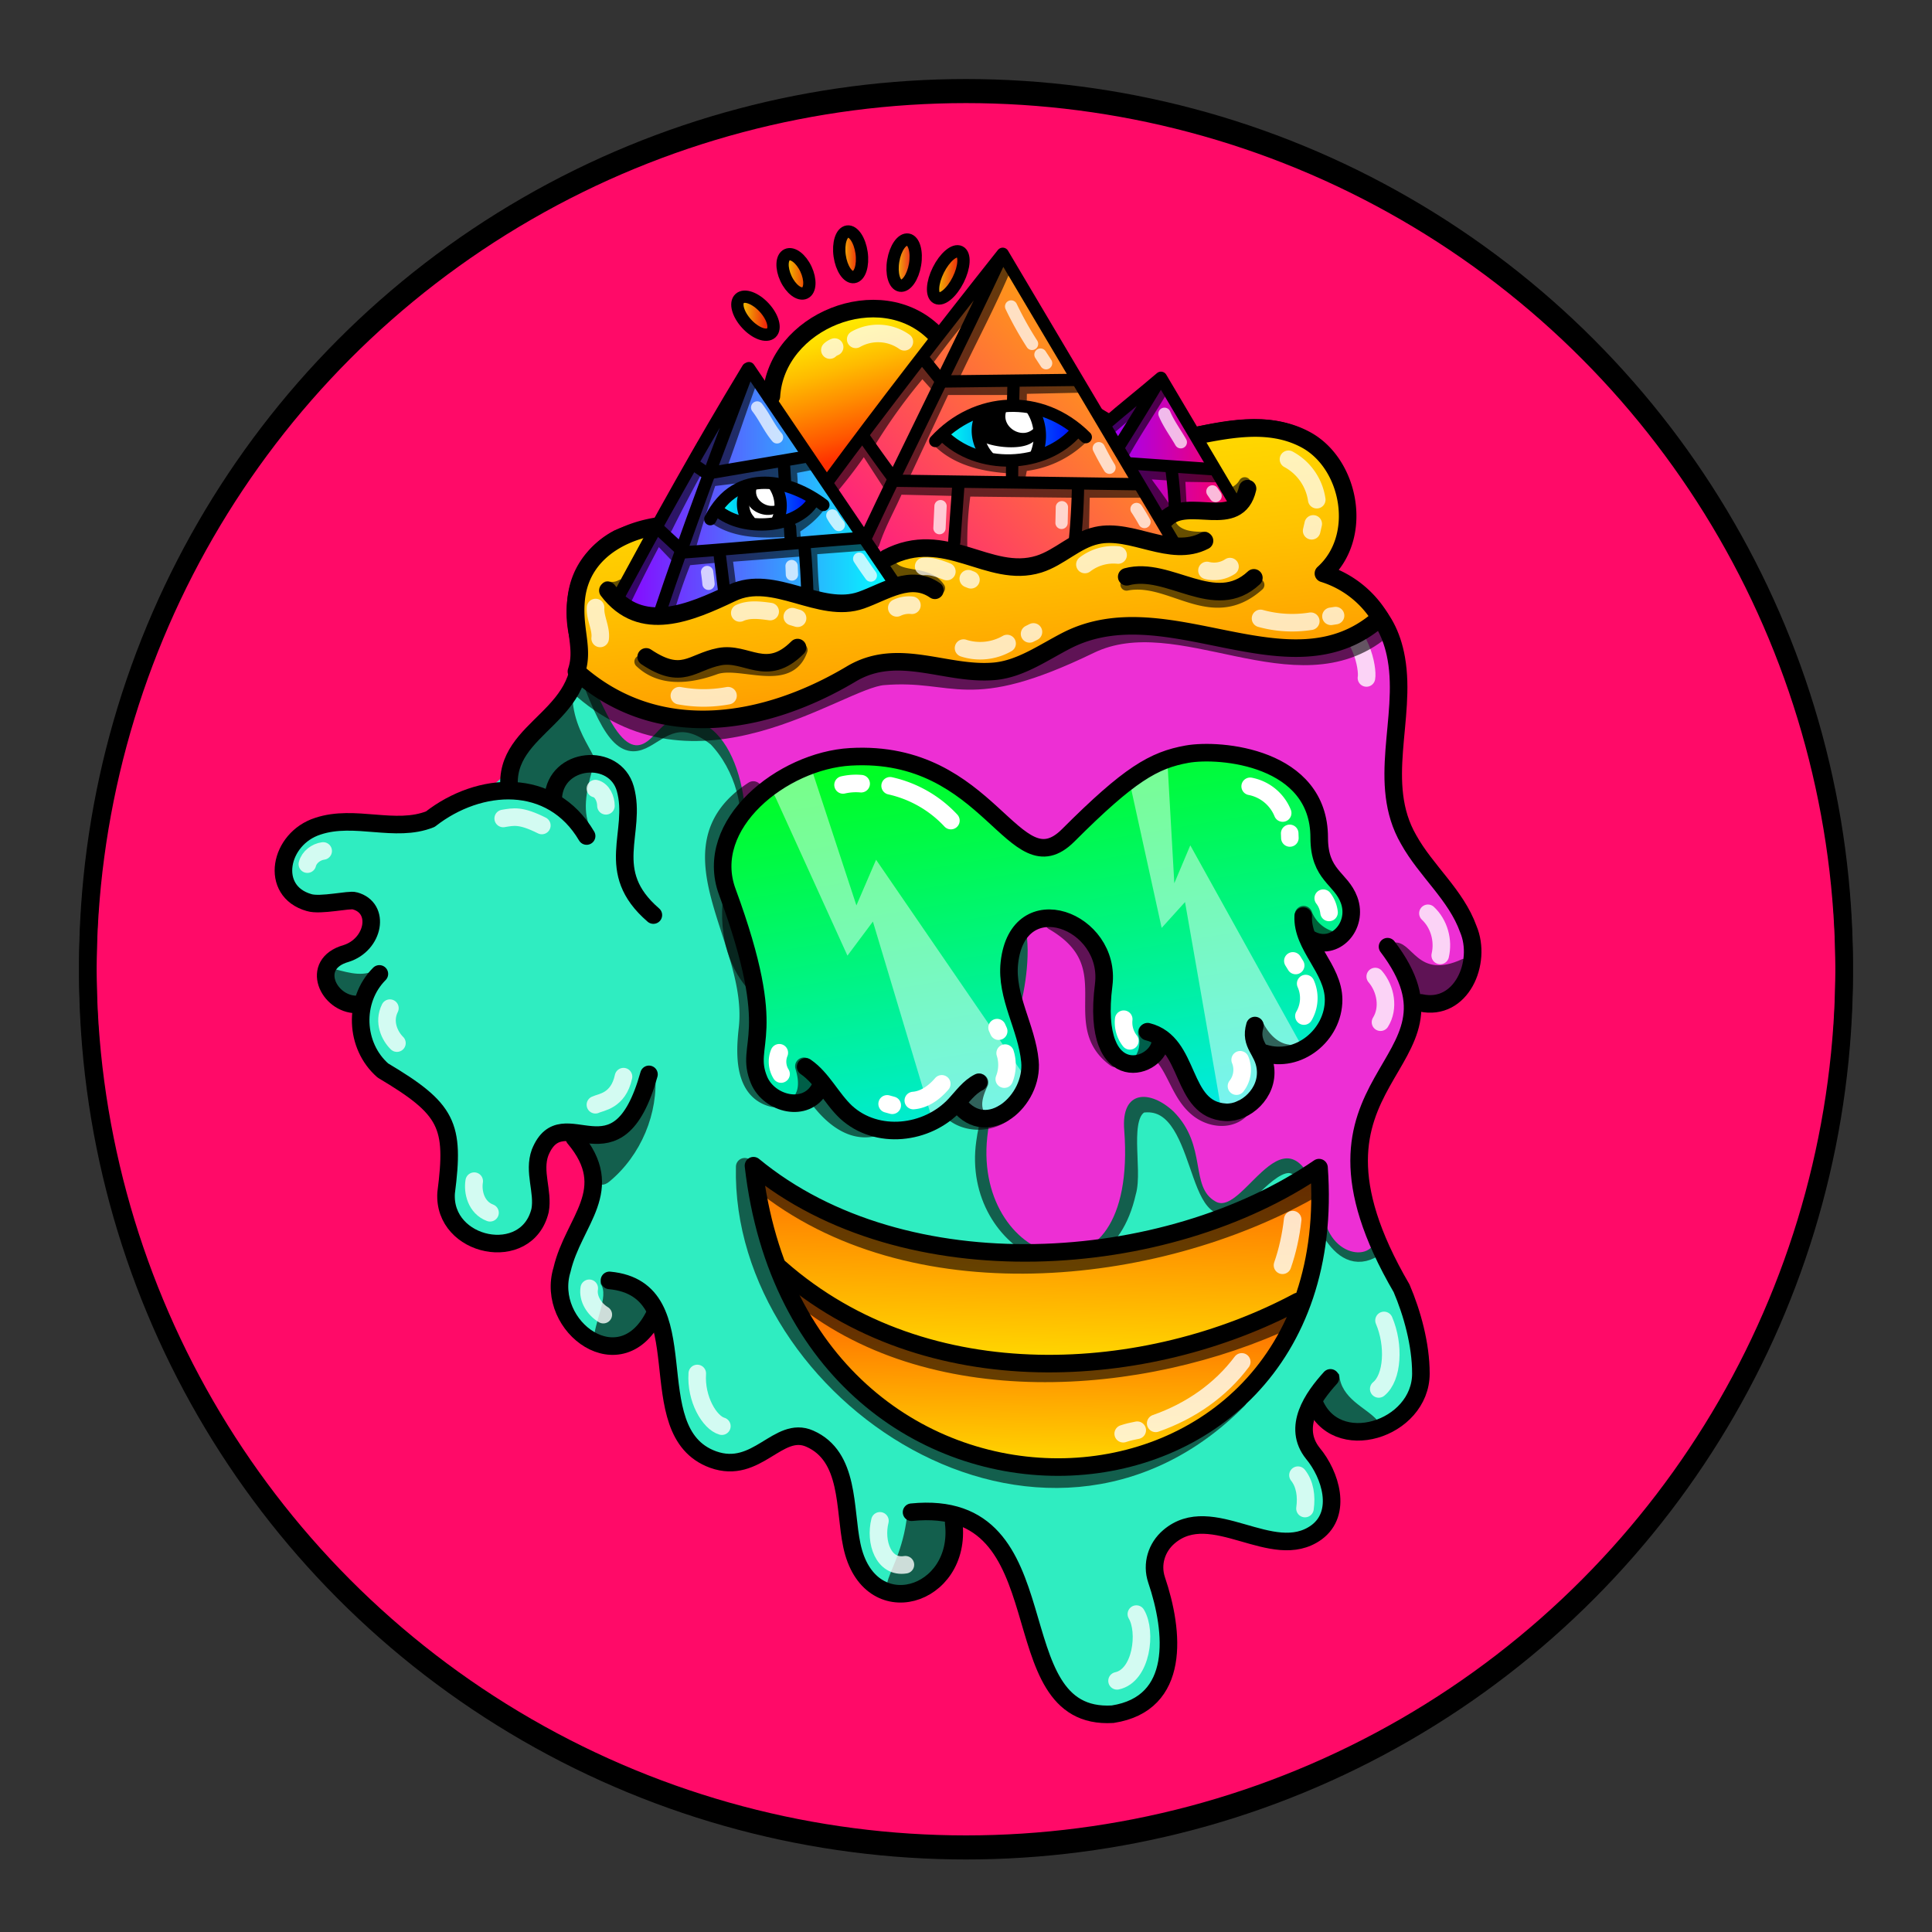 <svg version="1.1" id="Layer_1" xmlns="http://www.w3.org/2000/svg" x="0" y="0" viewBox="0 0 1100 1100" style="enable-background:new 0 0 1100 1100" xml:space="preserve" xmlns:xlink="http://www.w3.org/1999/xlink"><rect x="0" y="0" width="1100" height="1100" fill="#333333" stroke="none"/><style type="text/css">.st304{fill:#FF0A68;stroke:#000000;stroke-width:10;stroke-linecap:round;stroke-linejoin:round;stroke-miterlimit:10;}</style><circle class="st304" cx="550" cy="553.7" r="500"/><path d="M533 209.1c-68 59.6-71 20-121 36.5-19.6 10.9-14 30-9.7 39.6 11 23-51 9-69 40.3-10 18 .1 42-7.5 61.8-9 19.6-34 35-37 52.2-43 48-154 7-119 70.4 6 11 33-6 39 9.1 7 17.5-39 29-21 46.7 18 5 21 39.9 57 63.2 14 20 3 51 19 69.1 35.8 38 46-25 41-34.3 4-39 44-11 22 38.7-23 52 11 74 36.5 56.6 24-9 13 39 23 50.9 19.5 37 55 12 67 12 18 1 28 22 29.8 40.3 6.5 63 54 46 59 8 15.5-34 45 49 47 59.9 11 73 69 42 71 17.9 3-54-3-60.1 2-68.3 18.5-31 71 13 90.8-15.5 14-19.7-31-63.5 8-55.4 94 19 19-101 14-120.4-9-35.5 14-106 47-121.7 18-9 17-35.5 7-52.8-9.5-17-25-30.6-31-48.9-13.5-54 22-102-36-133.3-5-3-7-9.5-4-14.4 17-26 1-66-32-71.4-22-3-44 9-66.5 6.3C616 247 579.9 178 533 209.1z" style="fill:#2fedc1"/><path d="M335 383c30 83 32 5 73 37.1 15 15.5 23 42 16 61.4-42 113 99.7 118 61 54.2-7-10.9-7.5-29 9-23.3 9.8 3.5 1 18 5 23 9 10 22-5 19-16.2-4-16.5-16-36 10.8-37.3 92-5.5 37 129.5 32 168.5-8.5 59.8 66 95 81 28.5 4-13-5-44 8-50.3 38-5.8 29 79 57 53.4 12-11 29.6-33 39-6.7 6.5 15 17 50.1 38.5 34" style="opacity:.6;fill:none;stroke:#000;stroke-width:10;stroke-linecap:round;stroke-linejoin:round;stroke-miterlimit:10;enable-background:new"/><path d="M782 697.2c-28-63 23-79 24-126.3 78-11 .7-76-6.5-96.5-17-50 24-120-45-146.2 28-27 9-81.5-29.9-83.8-111 20-69.5-13-164-40.6-39.9 5-47 46-138 37.8-24 5-36 40-9 49.7-19 18-55-3-76 29.9-17 26-9 52 7.5 84.6 18 36 27 9 35 5.9 37-13.5 50.5 48 42 78.1-25 91 73 116 67 59.3-1-11-14-22-9-33.3 3-5 11-7.5 15-2.6 4 5-2 13 1 19 8 15 30-2 17-21-29-42 71-54 72 29.9 0 37-19 70-23 106.3-8 75 86 103 78-3.8-2-23.5 15-23 28-10.8 19.6 19.6 9 43 24 51.3 17 9.9 43-67 62 10.2 5.8 25.3 35.5 23.7 27.9 2.9z" style="fill:#ed2fd4"/><style>.st40{fill:none;stroke:#000;stroke-width:10;stroke-linecap:round;stroke-linejoin:round;stroke-miterlimit:10}.st98{opacity:.6;enable-background:new}</style><g id="Outline"><path class="st98" d="M793 537c-1 .7-1 2-.5 3 5 10 11 35 25 30 8-2 21-13 18-22.4-.5-1-2-2-3-1.5-26 12-28-11-39-9.4v.3zm-34 274.5c6 5 26 8 25-3-6-7-20.6-12-21.5-26C750 772 744 803 759 811.5zm-219.3 52s1 .5 1 .8c9 13.5-3 36-18 40-34 6-9-6-6-44 .3-5.3 22.3 2.7 23 3.2zM342 731c5 7-4 22-4 33 8 13 29.6-5 33-14.9 2-12-17-21-28-20.2-1 .1-1 1.1-1 2.1zm31-120.2c2 23-8 47-26 61.9-13 10.9-17.5-30.6-8-27.9 6 4.2 28-18.8 34-34zm-157-59.9c-8 6-17 3-25 1-11 5 4 20 13.5 16 5-4 12-9 12-15.7-.5-.2-1.5-.2-.5-1.3zM337 473c-6-10-3-23 0-34 0-1 0-2-.6-2-9-9-23 11-19.8 20.7C318 463 338 475 337 472.8v.2z"/><path class="st98" d="M326 392c-2 29 24 45 7 44-7 2-14 1-15 11-1 11-24 0-24.5-1.3C285 433 317 404.5 326 392zm103-118c-9.9-4-16-16-18-25-4-6-9.9 1-11 6-7 54 29.5 28 29 19zm293 9c16 21 29.5 12 40 20.7 3 4 1 9.6-1 14-3 9-13 9-20 4.1-14.5-5.8-22-22.2-19-38.8z"/><path class="st40" d="M347 729c53.5 5 15 86 59 102 25 9 37-19.8 55-11.9 23 10.1 19.6 40 24 60.7 9.6 46 63 29.6 58-12.8"/><path class="st40" d="M519 861c89-9 47.5 119 114.5 115 39-6 35-47 25-76.5-3-9 0-18.5 7-24.5 24.5-21 59 15.5 84-2.5 15-11 8-33-2-45-12-15 0-32 10-43"/><path class="st40" d="M790 539c53 69.8-64 71 8 194.5 6 14 11 32 11 48.5 0 32-49 47.5-61 16"/><path class="st40" d="M721 287c2 51 64 31 74 88 6 34-11.5 71 7 103 10 18 27 31.5 34 51 8 19-4 47-27 42"/><path class="st40" d="M407 290.6c-16-8-12-29.9-2-41 17-15 40.5-10 61-6 29.8 1 49-29 75-38 50-17 81 55 133 44 23-5 48-11 69 1 25 14 33 55 10 75"/><path class="st40" d="M428 278c-16 26.5-51 17.5-76 28.5-20 10.5-28 33-23 55 10 47-43 51-39 88m25 4.5c1.5-23 35-26 41-5 7 25-13 47 16 72"/><path class="st40" d="M334 476c-20-34-61-31.5-89-9.6-20 8-43-3-64 4-22 7-28 37-5 43.5 6.5 2 23-2 26-1 15 4 11 25-5 30-21 6-10 29 6 29"/><path class="st40" d="M216 554.5c-15 15-14 41 2 55 37 22 41 31 36 69.7-2 31 46 41 53.5 10 2-10.8-4-22 0-33 13-32 44 20 62-44.5"/><path class="st40" d="M327 647.9c25 29.7-.5 47-7 75-10 32.5 34 65 53 25"/><path d="M729 262.5c9 4 16 13 18 22.5m-193-68c12.5 2 24.5 8 34 16m9 9 3 3m-163 10c-5.5-.9-12 .6-15.5 4M362 319.6c-9 2-14 10.7-16 19M339 449c4 1 6 6 6 9.8M308.5 470c-12-6-16-5-22-4M175 492c1-4 5-7 9-7.5m38 89.5c-4 8 0 16 4 19.9m44 78.6c-1 6 1 15 9 18m76-77.5c-3 14-13 14.5-16 16m4.5 119.5c-5-3-9-9-8-15M397 782c-1 14.5 7 28 14 30m90 53.9c-3 12 2 27 14.5 25M636 957c14-3 17-28 11-38m96-60.1c1-7 0-14-4-19m46-49.1c8-6.5 9-25 3-39M786 582c5-8 3-19-3-26m37-12c2-8.5-.6-18-7-24m-56-169c18 6 22 30 21 35" style="opacity:.788;fill:none;stroke:#fff;stroke-width:10;stroke-linecap:round;stroke-linejoin:round;stroke-miterlimit:10;enable-background:new"/></g><style>.st114,.st40{fill:none;stroke:#000;stroke-width:10;stroke-linecap:round;stroke-linejoin:round;stroke-miterlimit:10}.st114{opacity:.6}</style><g id="Gold_Grin"><linearGradient id="SVGID_00000081606631022545257470000014627497906921380512_" gradientUnits="userSpaceOnUse" x1="585.954" y1="672.231" x2="590.726" y2="803.954" gradientTransform="matrix(.998 .059 -.059 .998 45.793 -31.52)"><stop offset="0" style="stop-color:#ff7300"/><stop offset="1" style="stop-color:#fff700"/></linearGradient><path style="fill:url(#SVGID_00000081606631022545257470000014627497906921380512_)" d="M445 721.7c74 72 209 68.5 294 17.6 11-22 14-48 10-71.6-93 58-225 64-318 1.4 4 16.9 0 38.9 14 52.6z"/><linearGradient id="SVGID_00000100364754194457657420000004888850632049891250_" gradientUnits="userSpaceOnUse" x1="593.726" y1="750.857" x2="598.675" y2="857.774" gradientTransform="matrix(.998 .059 -.059 .998 45.793 -31.52)"><stop offset="0" style="stop-color:#ff7300"/><stop offset="1" style="stop-color:#fff700"/></linearGradient><path style="fill:url(#SVGID_00000100364754194457657420000004888850632049891250_)" d="M449.8 731c48 130 244 141 289 12.4C642 785 543 789.8 449.8 731z"/><path class="st40" d="M751 664.8c-87 59.8-236 69.9-322-1.1 27 236.3 338 220.8 322 1.1z"/><path class="st40" d="M444 722c84 74 209.8 64.5 295 19"/><path class="st114" d="M424 664.3C421 793 594 909 705 797"/><path class="st114" d="M433 673.1c85 69 224 55 314 4m-294 58.5c75 63.5 197 55 282 15"/><path d="M736 694.4c-1 9-3 18-5.8 26m-23.2 55c-12 16-29 28-49 35m-10.5 3.9c-3 .6-5 1-8 2" style="opacity:.78;stroke:#fff;fill:none;stroke-width:10;stroke-linecap:round;stroke-linejoin:round;stroke-miterlimit:10"/></g><defs><linearGradient id="zl" x1="574.42" y1="410.83" x2="618.38" y2="675.51" gradientUnits="userSpaceOnUse"><stop offset="0" stop-color="#00ff19"/><stop offset=".22" stop-color="#00fa46"/><stop offset=".7" stop-color="#00eeb6"/><stop offset="1" stop-color="#00e6ff"/></linearGradient><style>.zl-3{fill:none;stroke-linecap:round;stroke-linejoin:round;stroke-width:10px;stroke:#000}</style></defs><path d="M746.4 534.9c13.5 7.2 27.2-7.7 21.7-22.5-4.6-12.5-17-13.9-17-35.5 0-45.9-85.7-81.3-142.9-1.3-25.4 35.5-44.1-49.3-124-44.7-38.6 2.2-84.3 38.4-70.1 76.9 31 84.2 9.1 85.6 18.1 107.2 5.8 13.7 26.8 18.9 35.1 4.2 19.3 25.5 52.7 36.3 76.4 9.9 57.9 26.7 37.8-55 32.1-74.1-3.2-45.4 46.6-36.5 51.6-5.4 2.6 16.2-3.4 85.5 34.5 44.1 8.8 6 10.9 17.4 16.6 25.9 16.3 24.1 45.5 11.2 42.2-17 41.4 1.7 44.3-39.2 25.7-67.7Z" style="fill:url(#zl)"/><path d="M438.8 449.7a25.8 25.8 0 0 1 3.2 5.3l40.5 89.1 14.5-19.4 34 113.4s15.8-8.2 16.6-6.9c13.2 12.2 32.4-1.9 37.5-15.9l-86.3-125.8-11.2 26-25.8-78.5m180 6.5 1.7 3.3 17.9 81.5 13.3-14.7s20.7 118 20.7 118.8c22.6 2.6 24.8-13.8 24.4-31.7 8.1 1.5 14.9-1 21.4-5l-63.5-114.4-9.1 21.6-4-70.7" style="fill:#fff;opacity:.47"/><path class="zl-3" d="M458.7 607.4c9.5 6.5 14.6 17.9 23 25.8 17.5 16.1 46.2 12.8 62-4.2 4.3-4.6 8-10 13.6-12.8"/><path class="zl-3" d="M546 629c16.3 20.4 42.6-2.4 40.4-24.8-1.8-19.2-13.8-36.8-11.7-56 4.9-44.6 58.3-24.1 53.7 12.5-7.8 60.9 32.4 47.9 32.4 31.3"/><path class="zl-3" d="M653.4 587.4c25.2 6.3 18.1 44.5 44.5 45.9 11.1.6 24.3-10.8 22.6-25.1-1.2-10.5-9.2-13.3-6-24.3m5.2 15.7c19.4 6.2 39.7-10.2 39.6-30.5-.1-17.6-18.1-30.4-17.3-47.5"/><path class="zl-3" d="M746.4 534.9c13.5 7.2 27.2-7.7 21.7-22.5-4.6-12.5-17-13.9-17-35.5 0-45.9-56.4-50.9-75.3-47.5s-32.8 11.4-67.6 46.2c-30.9 30.9-44.1-49.3-124-44.7-38.6 2.2-84.3 38.4-70.1 76.9 31 84.2 9.1 85.6 18.1 107.2 5.8 13.7 26.8 18.9 34.5 4.6"/><path d="M428.9 449.8c-51.5 33.4 2.4 85.8-3.3 135.8-1.6 14-2.6 35.5 14.5 39.7m17.6-18.2c1.8 5.9 2.6 12.4-.2 17.8m100.2-8.6c-2.4 5.2-4.6 11.2-2.8 16.8m98-45.3a19.7 19.7 0 0 1-1.7 15.4m63.6-18.4c3.6 7 9.7 13.6 17.8 14.8m9.6-78.8a23.7 23.7 0 0 0 16.6 14.6m-292.7 90.2c7.1 9.4 17.8 19 30.4 16.6m45.9-9.1c7.6 6.5 19.7 6.8 28.5 1m28.9-109.4c42.3 24.6 7.5 57.5 35.3 77.9m26.3-2.6c8.7 9.5 10.9 24.3 22 32.1 7 4.9 17.3 5.9 23.4-.7" style="opacity:.6;stroke:#000;fill:none;stroke-linecap:round;stroke-linejoin:round;stroke-width:10px"/><path d="M711.8 447.7a25.1 25.1 0 0 1 18.5 15.2m4 11.6.1 2.6m19 34.3a16.1 16.1 0 0 1 3.3 8.1M743.4 560a20.2 20.2 0 0 1-1 18.5m-6.3-31.4 1.6 2.6m-31.6 53.7a15 15 0 0 1-2.1 15m-60.7-25.8a17 17 0 0 1-3.5-12.3m-133-132.9a67.2 67.2 0 0 1 34.6 19.8m-51.1-21a32.6 32.6 0 0 0-10.3.7m92.3 152.7a22.1 22.1 0 0 1-.5 14.8m-4.1-29.3.9 2m-32.4 30c-4.2 4.9-9.8 9-16.2 9.5m-12 2.7-2.9-.8m-60.4-17a13.3 13.3 0 0 1-1-12.1" style="stroke:#fff;fill:none;stroke-linecap:round;stroke-linejoin:round;stroke-width:10px"/><defs><linearGradient id="zbc" x1="533.15" y1="154.96" x2="569.59" y2="478.86" gradientUnits="userSpaceOnUse"><stop offset="0" stop-color="#ffea00"/><stop offset=".16" stop-color="#ffe600"/><stop offset=".33" stop-color="#ffd900"/><stop offset=".51" stop-color="#ffc300"/><stop offset=".69" stop-color="orange"/><stop offset=".87" stop-color="#ff7e00"/><stop offset="1" stop-color="#ff5e00"/></linearGradient><linearGradient id="zbc-2" x1="352.43" y1="280.63" x2="507.78" y2="280.63" gradientUnits="userSpaceOnUse"><stop offset="0" stop-color="#8c00ff"/><stop offset="1" stop-color="#0ff"/></linearGradient><linearGradient id="zbc-3" x1="481.36" y1="358.51" x2="659.72" y2="187.6" gradientUnits="userSpaceOnUse"><stop offset="0" stop-color="#f09"/><stop offset="1" stop-color="#ffb300"/></linearGradient><linearGradient id="zbc-4" x1="630.14" y1="254.86" x2="702.76" y2="254.86" gradientUnits="userSpaceOnUse"><stop offset="0" stop-color="#9d00ff"/><stop offset="1" stop-color="#ff005e"/></linearGradient><linearGradient id="zbc-5" x1="475.13" y1="170.36" x2="498.34" y2="256.35" gradientUnits="userSpaceOnUse"><stop offset="0" stop-color="#fff700"/><stop offset=".1" stop-color="#fff000"/><stop offset=".26" stop-color="#ffdc00"/><stop offset=".44" stop-color="#fb0"/><stop offset=".64" stop-color="#ff8e00"/><stop offset=".87" stop-color="#f50"/><stop offset="1" stop-color="#ff2f00"/></linearGradient><linearGradient id="zbc-6" x1="409.13" y1="287.55" x2="461.75" y2="287.55" gradientUnits="userSpaceOnUse"><stop offset="0" stop-color="#00fff2"/><stop offset="1" stop-color="#000dff"/></linearGradient><linearGradient id="zbc-7" x1="537.91" y1="246.84" x2="611.63" y2="246.84" xlink:href="#zbc-6"/><linearGradient id="zbc-8" x1="419.87" y1="179.25" x2="439.77" y2="180.17" gradientTransform="rotate(42.6 430.13 179.778)" gradientUnits="userSpaceOnUse"><stop offset="0" stop-color="#f0dc02"/><stop offset="1" stop-color="#f0020a"/></linearGradient><linearGradient id="zbc-9" x1="445.58" y1="156.3" x2="460.91" y2="156.3" gradientTransform="rotate(25 452.446 155.955)" gradientUnits="userSpaceOnUse"><stop offset="0" stop-color="#f0dc02"/><stop offset="1" stop-color="#f02a02"/></linearGradient><linearGradient id="zbc-10" x1="477.48" y1="147.34" x2="490.53" y2="147.34" gradientTransform="rotate(7.8 481.543 146.223)" gradientUnits="userSpaceOnUse"><stop offset="0" stop-color="#f0dc02"/><stop offset="1" stop-color="#f0020e"/></linearGradient><linearGradient id="zbc-11" x1="507.93" y1="149.52" x2="521.18" y2="149.52" gradientTransform="rotate(80.5 514.623 149.667)" gradientUnits="userSpaceOnUse"><stop offset="0" stop-color="#f0dc02"/><stop offset="1" stop-color="#f00226"/></linearGradient><linearGradient id="zbc-12" x1="531.04" y1="156" x2="548.38" y2="156.6" gradientTransform="rotate(63.4 539.882 156.522)" xlink:href="#zbc-10"/><style>.zbc-10,.zbc-16,.zbc-9{stroke:#000;stroke-linecap:round;stroke-linejoin:round}.zbc-9{stroke-width:10px}.zbc-10,.zbc-16,.zbc-9{fill:none}.zbc-10,.zbc-16{stroke-width:7px}.zbc-16{opacity:.6}</style></defs><path d="M386.7 298.6c-26.3 0-55.4 12.9-58.6 42.2-1.9 17.5 4.6 28.3.1 41.5 46.7 41.6 107.9 30.4 156.5 1.4 26.7-15.9 53.8 1 81.6-1.5 14.8-1.4 27.6-10.6 40.8-17.4 57.5-29.7 126.8 31.7 177.7-12.2l1-.9a57.9 57.9 0 0 0-32.3-25.2c23.2-20.8 15.3-62.4-10-76.1-21.3-11.5-45.6-5.7-69-1-52.5 10.5-82.9-60.6-133-44-26.1 8.6-45.2 39.1-75 38-20.5-4.1-44-9.4-61 6-10.6 11.3-14.1 33.1 1.7 41.2" style="fill:url(#zbc);stroke-width:10px;stroke-linecap:round;stroke-linejoin:round;stroke:#000"/><path d="M352.4 339.3q35.1-65.7 74.1-129s82.8 123 81.3 122.6c-29.1 25.8-56.8-6.7-88.3 4-21.1 7.2-49.3 26.4-67.1 2.4Z" style="fill:url(#zbc-2)"/><path d="M470.4 273.6c29.8-41 68.1-89.8 100.5-128.8 0 0 96.9 163.9 95.8 164-27.5.3-30.2-16.3-60.9 4.1-41.2 27.4-61.7-13.9-103.7 7Z" style="fill:url(#zbc-3)"/><path d="M630.1 242a167.9 167.9 0 0 1 30.7-27s42.9 72.5 41.9 72.3c-13.3 5.5-29.8-1.9-41.7 7.4Z" style="fill:url(#zbc-4)"/><path d="M471.9 273.3c-10.2-14.2-24.3-32.2-34.3-46.6 5.3-39.1 63-68.7 95.8-35.9Z" style="fill:url(#zbc-5)"/><path d="M461.8 284.1c-16-11.6-42.4-11.7-52.7 7.2 13.1 12.4 44 9.7 52.7-7.2Z" style="fill:url(#zbc-6)"/><path d="M611.6 244.6c-28.5-28.6-73.9-1.2-73.7 3.2 20 18.9 55.9 19.9 73.7-3.2Z" style="fill:url(#zbc-7)"/><path d="M425.8 279c-7 9.4 3.9 25.1 14.5 17.2 11.1-10.3-2.3-31.2-14.5-17.2ZM561 234.1c-15.4 22.9 6 32.8 24.8 25.7 23.1-34.6-21.6-30.6-24.8-25.7Z" style="fill:#fff"/><path d="M431.3 276.8c-3.4 6.6 4.4 13 10.8 10.8a13.7 13.7 0 0 1 .9 4c-10.1 6.2-26.9-7.4-11.7-14.8Zm142.4-44.4c-5.9 10.4 9.8 19.9 16.3 9.8 6 15.9-22.5 13.6-30.5 9.3-3.8-5-1.6-13.6 3.2-17.8Z"/><path class="zbc-9" d="M641.5 328.4c24.2-6.5 50.2 21.4 72.4.6m-259.8 39.7c-17.8 17.8-28.9 2.1-44.6 5.2s-21 13.9-41.6.1m-21.8-37.8c18.8 24.9 46.7 12.8 70.7 1.4s49.9 12.5 73.6 4.1c13.6-4.8 28-15.2 41.9-5.6m-27.4-18.4c33.4-17.6 57.9 12.4 86.6 3.5 11.8-3.7 20.9-13.7 32.9-16.3 20.2-4.5 42 13.1 61.4 3m-22-12.4c12.7-12.9 40.9 6.9 46.5-17.3"/><path class="zbc-10" d="M375.4 349.6c16.1-48.1 33-92.2 51-140l84.1 124.2m-84.7-123.9c-27.7 45.7-50.5 87-73.2 128.9m140.3-32.6c24.2-51.6 53.5-109.3 78-161.7l97.5 164.4m-97.5-164.4c-33.8 42.6-69.2 88.3-99 128.8m165.5-19.7c8-12.7 15.9-25.6 23.6-38.5l42.3 71.4M661 215.1c-9.9 8.5-21.3 17.5-31.1 26"/><path class="zbc-9" d="M439.2 225.6c2.6-42.7 61.7-66.8 92.8-36"/><ellipse cx="430.1" cy="179.7" rx="6.8" ry="13.3" transform="rotate(-42.6 430.182 179.688)" style="fill:url(#zbc-8);stroke-width:7px;stroke-linecap:round;stroke-linejoin:round;stroke:#000"/><ellipse cx="453.2" cy="156.3" rx="6.3" ry="12" transform="rotate(-25 452.352 156.126)" style="fill:url(#zbc-9);stroke-width:7px;stroke-linecap:round;stroke-linejoin:round;stroke:#000"/><ellipse cx="484" cy="147.3" rx="6.3" ry="13.1" transform="rotate(-8.1 466.442 143.817)" style="fill:url(#zbc-10);stroke-width:7px;stroke-linecap:round;stroke-linejoin:round;stroke:#000"/><ellipse cx="514.6" cy="149.5" rx="13.3" ry="6.3" transform="rotate(-80.5 514.71 149.408)" style="fill:url(#zbc-11);stroke-width:7px;stroke-linecap:round;stroke-linejoin:round;stroke:#000"/><ellipse cx="539.7" cy="156.3" rx="14.7" ry="6.3" transform="rotate(-63.4 539.976 156.233)" style="fill:url(#zbc-12);stroke-width:7px;stroke-linecap:round;stroke-linejoin:round;stroke:#000"/><path class="zbc-10" d="M404.4 295.6c15.5-30.6 46.1-22 64.4-8.1"/><path class="zbc-10" d="M408.6 290.7c14.8 12.4 45.3 9.9 54.3-5.3m-68-21 7.6 5.2 57.7-9.8m72.3-8.7c22.9-25 60.2-27.7 85.7-2.2"/><path class="zbc-10" d="M536.7 247.6c19.9 20.2 58.1 19.4 76.5-2.3m-121.4 60.9c-35.2 2.5-64.8 5.6-102.5 8.3l-15-13.9m35.2 13 3 24.3m45.5-27.5c.9 9.3 1.4 18.6 1.7 28m-9.4-30-.5-8.1m-2.9-26.7-.5-8.2"/><path class="zbc-10" d="M491.5 248.4c5.9 8.5 12 17 18.2 25.3l138.1 2m-121.9-71.2 10.3 12.7 76-.9m-66.5 59.4-2.4 32.9m70.5-32.1c-.2 10.8-.8 21.6-1.9 32.3m-35.7-35.5.1-9.5m.5-34.7.3-11.4m65.5 46.1 47 3.3m-20.6 22c-.4-7.3-1-14.6-2-21.8m-106.8-32.6c-5.8 7.4-3.8 18.3 2.1 25.1m25.4-26.7a28 28 0 0 1 2.4 25.3m-164.8 20c-3.1 5.6-3.2 13.1 1.2 18m14-20.7a20.9 20.9 0 0 1 2.1 20.9"/><path class="zbc-16" d="M364.7 376.7c11.6 11.1 28.1 9.1 42.4 3.9s42 10.5 49.2-10.5m185.1-37.3c25.4-5 48.3 24 75 .2m-210.5-12.6c5.2 10.5 21.8 3.9 28.7 14.5M666 298.3c3.5 7.4 12.8 8.2 20 7.9m-329.8 35c5.8-12 11.8-23.9 18.1-35.6l10.8 11.3m-4.6 30.5a290 290 0 0 1 10-28.9l17.4-1.6m7.8 18.3c-.6-6.2-1.4-12.4-2.3-18.6l43.3-3.3m6.4 24.3c-.9-8.4-1.1-16.8-1.4-25.3l30.4-2.3m-84.9-15c11.2 7.8 25.6 8 38.8 7.3m20.2-14c-3.7 5.1-8.9 9.2-14.4 12.6a44.3 44.3 0 0 1 .6 5.1m-1.7-29.5a84.2 84.2 0 0 0-.7-10.1l11.1-2.1m-33.2-48c-6.6 17.7-11.4 32.9-17.6 49.7m.2-23.3c-11.6 20.4-21.3 38-31.1 57.7m95.4-23.6a270.9 270.9 0 0 0 17.1-22.8l13.6 21m-10.7-22.7a316.7 316.7 0 0 1 30.3-41.7l7.7 8.6m23.4-49.3c-9.4 10.9-18.5 22.2-27.1 33.9m-31.8 105.5c3.4-10.8 9.3-20.8 13.7-31.2l33.6.8m2.7 34.5a195.2 195.2 0 0 1 2.1-34.2l62.3.7m4.8 24.1.5-24.1h32.1m-114.4-28.4c10.1 9.9 24.5 13.3 38.2 14.4"/><path class="zbc-16" d="m514.4 270.9 23.2-49.5h39m4.5 7.5.1-8.1 33.2-.7m1.3 29.4a55.7 55.7 0 0 1-34 15.4l-1.5 7.4m-7.7-120.4c-9.3 22.1-19.6 41-29.5 62.1m105.2 15.9-15.4 13.3m28.9-21.5c-7.9 13.1-14.6 22.9-21.5 35.1m68.5 18.4a13.1 13.1 0 0 1-6 5.4m-356.9 53.8a10.5 10.5 0 0 0 8.1-1m309.9-43c-4.8-7.5-10.1-13.8-14.9-21.4l16.7 1.1m6.6 18.8-1-18.1 20.3.3m-298.8 40.5c3.6-12.8 7.6-25.5 11.9-38.1l39.4-4.8"/><path d="M328.5 390c67 62.3 148.7-2.8 174.4-4.9 41.8-3.5 47.1 16.3 117.7-17.9 51-24.7 117.4 31.6 166-8.2" style="opacity:.6;fill:none;stroke-width:10px;stroke-linecap:round;stroke-linejoin:round;stroke:#000"/><path d="M733.6 261.5a31.2 31.2 0 0 1 16.1 23m-2 13.8-.9 3.9m-29.1 49.9a67.4 67.4 0 0 0 28.6 1.6m11.5-2.8 2.6-.4m-73.2-25.7a16.4 16.4 0 0 0 13.1-2.2m-63.7-6.6a26.7 26.7 0 0 0-18.9 5.4m-91.8 1.1c4.5-.4 9 1.3 13.2 2.9m12.2 4.1 1.5.6m-4.2 38.9a30.8 30.8 0 0 0 24.8-2.6m12.8-5.5 2.2-1.1M421.2 349c5.3-2.4 11.5-1.6 17.3-.8m12.6 2.9 3 .9m56.5-5.9a15.9 15.9 0 0 1 8.6-1.5m-180.1 1.3c-.4 6 3.3 11.7 2.6 17.6m45.1 32.6a75.9 75.9 0 0 0 27.7 0m100.4-201.5a25.9 25.9 0 0 0-27.7-1.4m-12 4.4a8.3 8.3 0 0 0-2.7 1.7" style="stroke:#fff;opacity:.73;fill:none;stroke-width:10px;stroke-linecap:round;stroke-linejoin:round"/><path d="M431.1 232c4.2 5.4 6.9 11.8 11.3 17m31.5 44.5a32.3 32.3 0 0 0 3.7 5.4m11.6 19.2q3.2 4.9 6.6 9.6m-45.1-5.4.2 4.8m-48.3-1.4c.3 2.2.6 4.4.8 6.7m172.3-157.9a192.9 192.9 0 0 0 11.9 21.3m4.8 6.1 3.2 4.9m30 48.4c1.9 3.8 3.9 7.5 6.1 11.1m15.4 23.5c1.6 2.4 3.1 4.9 4.5 7.4m-47-8.4-.2 8.9m-68.9-9.5-.6 12.5M663 235.6c2.4 5.7 6.2 10.8 9.3 16.2m18 28 1.8 2.6" style="stroke:#fff;opacity:.73;stroke-width:7px;fill:none;stroke-linecap:round;stroke-linejoin:round"/>
<circle cx="550" cy="550" r="500" style="fill:none;stroke:#000;stroke-width:10;stroke-linecap:round;stroke-linejoin:round;stroke-miterlimit:10"/></svg>